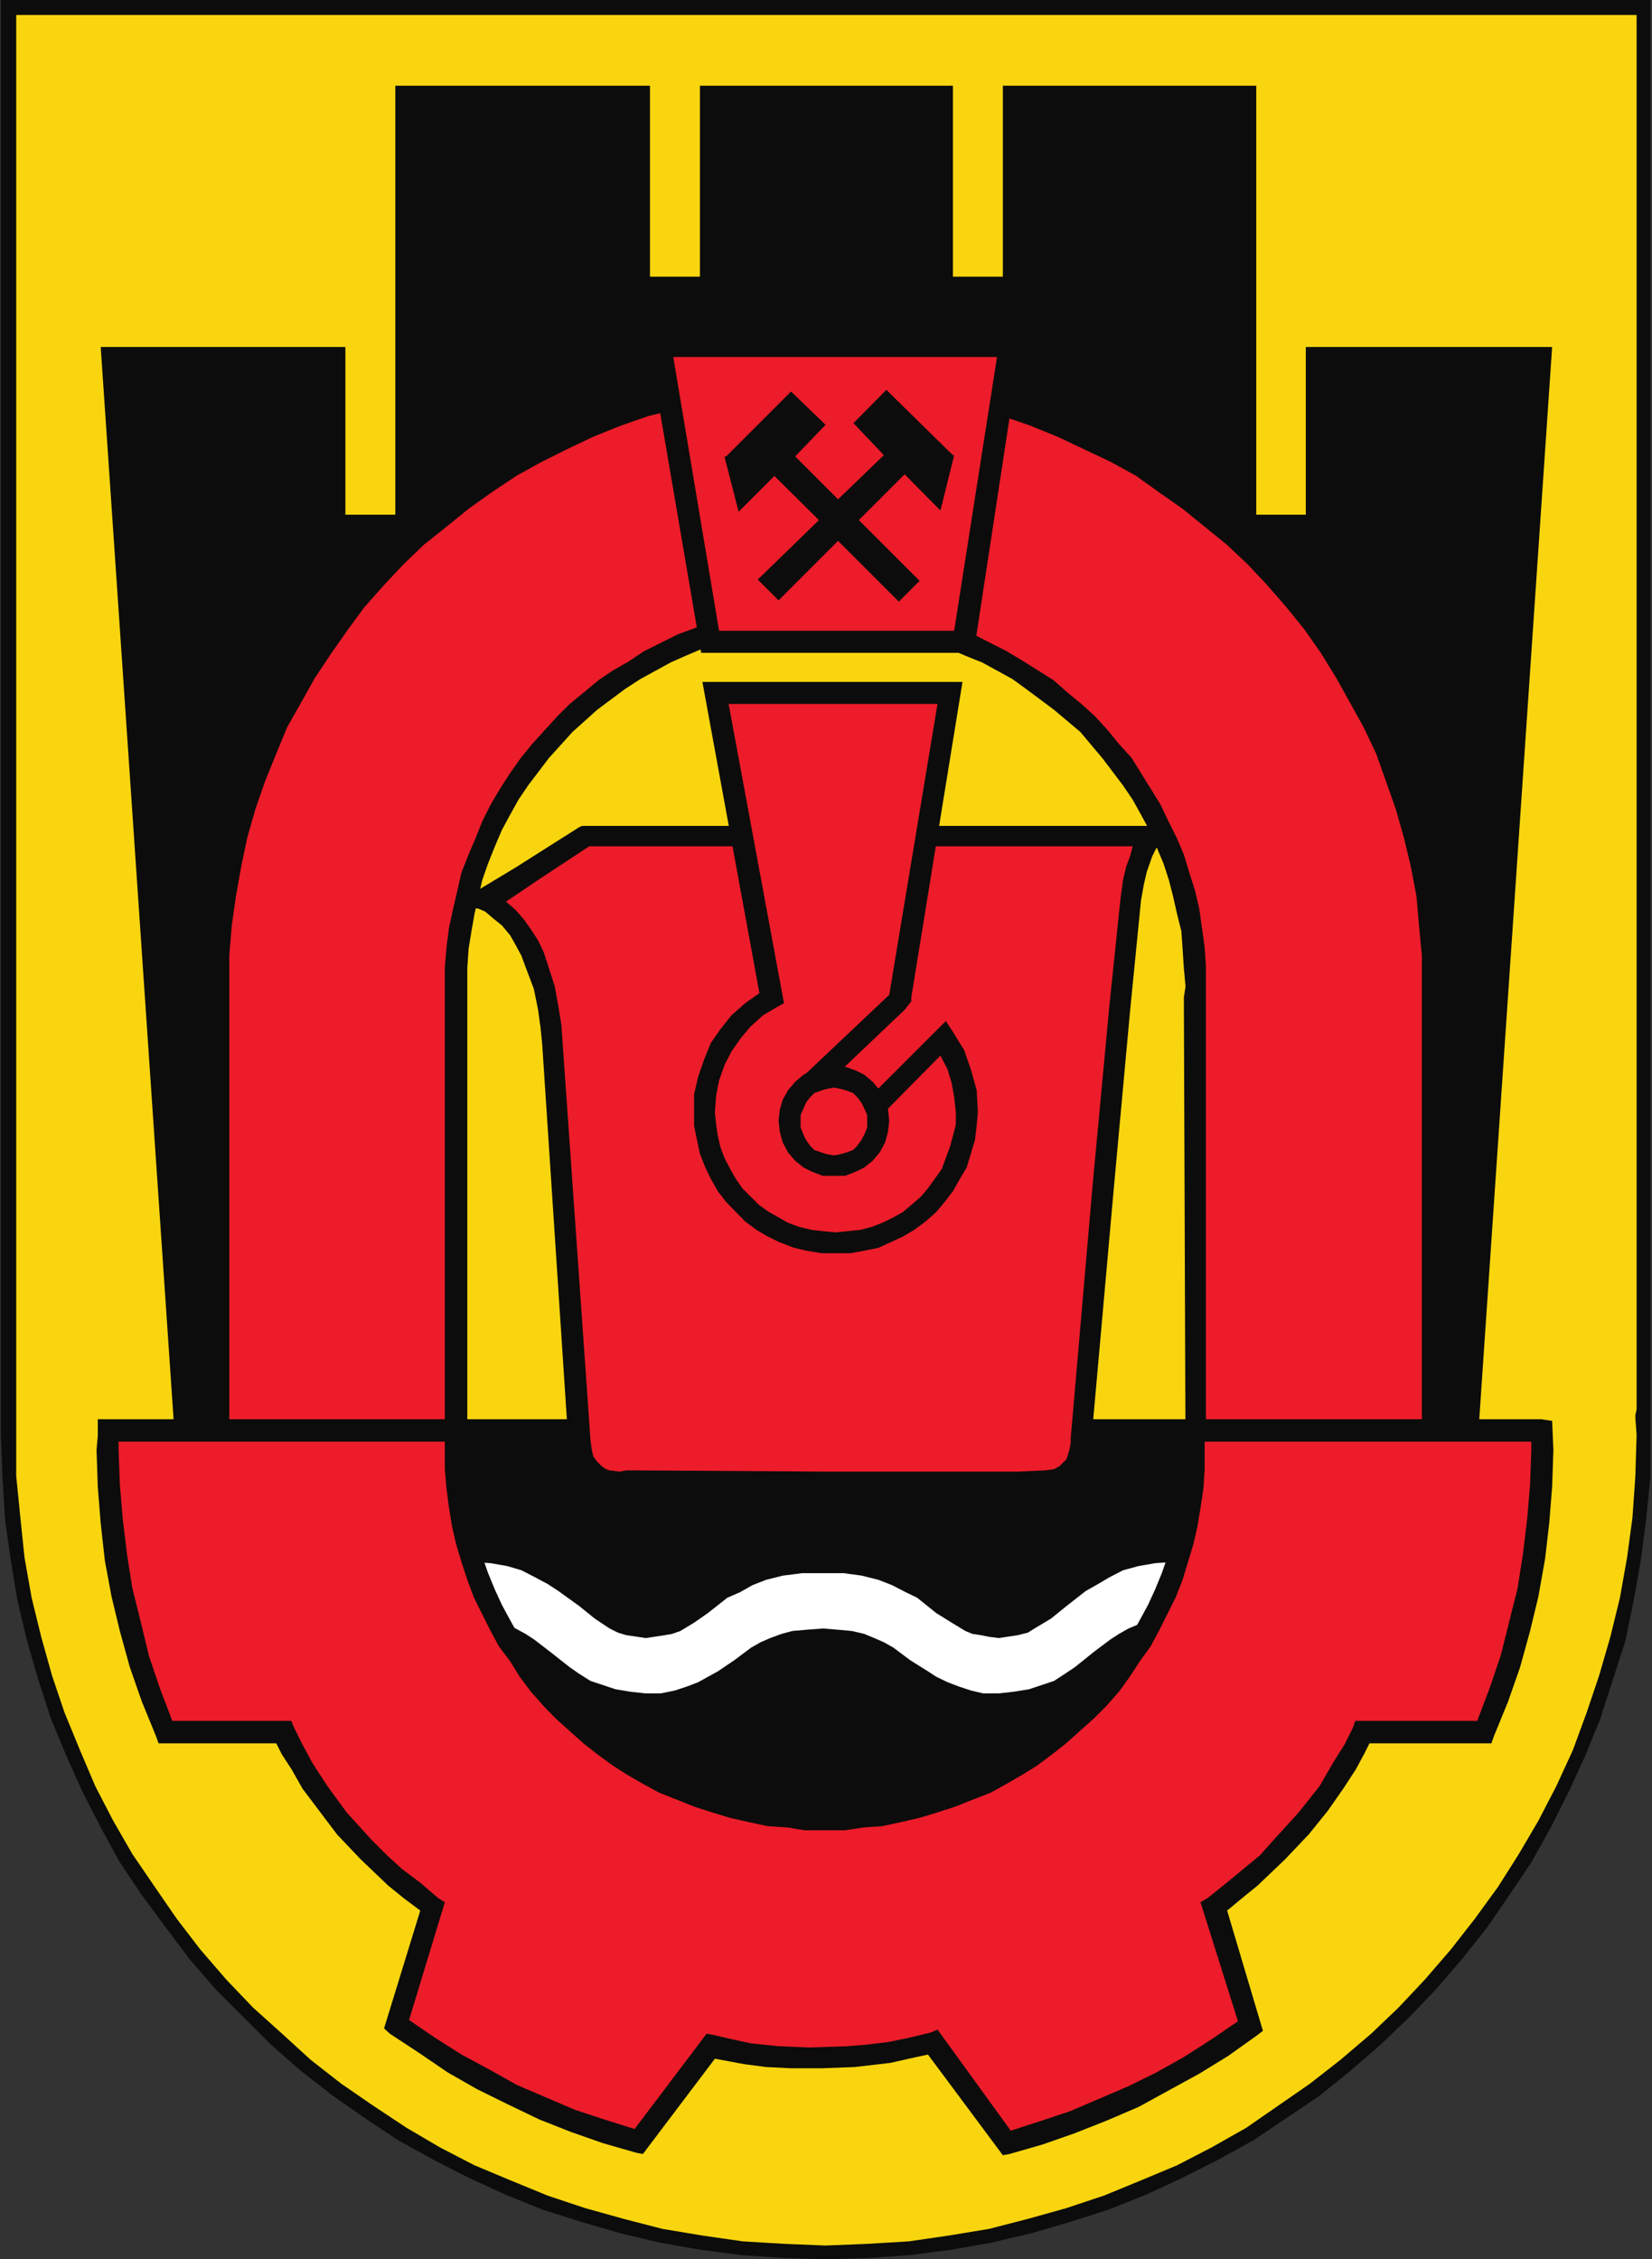<svg version="1.2" xmlns="http://www.w3.org/2000/svg" viewBox="0 0 397 543" width="397" height="543">
	<rect x="0" y="0" width="397" height="543" fill="#333333" stroke="none"/>
	<title>Pernik-pdf</title>
	<style>
		.s0 { fill: #f8d50f } 
		.s1 { fill: #0b0c0b } 
		.s2 { fill: #ffffff } 
		.s3 { fill: #ed1c2a } 
	</style>
	<path id="Path 1" class="s0" d="m394.9 344.8l-0.3 10-0.7 9.9-1.3 10-1.6 9.7-2.4 9.6-2.6 9.3-3 9-3.4 9-3.9 8.6-4.4 8.7-4.6 8-5.3 7.9-5.4 7.7-6 7.6-5.9 7-6.7 7-14 12.6-7.3 5.7-7.6 5.6-8 5-8.3 5-8.7 4.3-8.6 3.7-9 3.7-9 3-9.3 2.6-9.6 2.3-9.7 1.7-9.6 1.3-10 0.7-10.3 0.3-10-0.3-9.9-0.7-10-1.3-9.7-1.7-9.6-2.3-9.3-2.6-9-3-9-3.7-8.6-3.7-8.7-4.3-7.9-5-8-5-7.7-5.6-7.6-5.7-7-6.3-7-6.3-6.3-7-6.3-7-5.7-7.6-5.6-7.7-5-7.9-4.7-8-4.3-8.7-4-8.6-3.6-9-3-9-2.7-9.3-2.3-9.6-1.7-9.7-1.3-10-0.7-9.9-0.3-10 0.3-6h-0.3v-337.2h393z"/>
	<path id="Path 2" fill-rule="evenodd" class="s1" d="m396.6 0v355.1l-1 10-1.3 10-1.7 9.6-2 9.7-3 9.3-3 9.3-3.6 8.9-4 8.7-4.3 8.6-4.7 8.4-5.3 7.9-5.3 7.7-6 7.6-6.3 7.3-6.4 6.7-6.9 6.6-7.4 6.4-7.3 5.9-8 5.4-7.9 5.3-8.3 4.6-8.7 4.4-8.6 4-9 3.6-9.3 3-9.3 2.7-9.7 2.3-9.6 1.7-10 1.3-10 0.7-10.3 0.3-10-0.3-10.3-0.7-9.9-1.3-9.7-1.7-9.6-2.3-9.3-2.7-9.4-3-8.9-3.6-8.7-4-8.6-4.4-8.3-4.6-8-5.3-7.7-5.4-7.6-5.9-7.3-6.4-13.3-13.3-6.3-7.3-5.7-7.6-5.7-7.7-5.3-7.9-4.6-8.4-4.4-8.6-3.9-8.7-3.7-8.9-3-9.3-2.7-9.3-2.3-9.7-1.6-9.6-1.4-10-0.6-10-0.4-10.3v-344.8zm-392.7 3.6v351.2l1 10 1 9.6 1.7 9.6 2.3 9.4 2.6 9.3 3 8.9 3.7 9 3.7 8.7 4.3 8.3 4.6 8 5.4 7.9 5.3 7.7 5.6 7.3 6.3 7.3 6.4 6.7 7 6.3 6.9 6.3 7.3 5.7 7.7 5.3 8 5.3 8 4.7 8.3 4.3 8.6 3.6 9 3.7 9 3 9.3 2.6 9.3 2.4 9.6 1.6 9.7 1.4 10 0.6 9.9 0.4 10-0.4 10-0.6 9.6-1.4 9.7-1.6 9.3-2.4 9.3-2.6 9-3 9-3.7 8.6-3.6 8.3-4.3 8.3-4.7 15.3-10.6 7.3-5.7 7.4-6.3 6.6-6.3 6.3-6.7 6.3-7.3 5.7-7.3 5.6-7.7 5-7.9 4.7-8 4.3-8.3 4-8.7 3.3-9 3-8.9 2.7-9.3 2.3-9.4 1.7-9.6 1.3-9.6 0.7-10 0.3-10-0.3-4v-0.7l0.3-1.3v-335.2zm369.1 79.8l-17.9 263.4-51.3 0.3-10.9-201.5-94.5-1.6-94.4 1.6-11 201.5-50.9-0.3-17.9-263.4h58.8v40.3h12v-103.1h61.2v45.9h12v-45.9h60.8v45.9h12v-45.9h60.9v103.1h11.9v-40.3zm-73.1 257.7v5.4l-0.7 5.3-0.7 5-1 5.3-1 5-1.3 5-1.6 4.6-2 5-2 4.7-4.7 9.3-2.7 4.3-3 4.3-2.9 4.3-3 4-3.4 4-3.6 3.7-3.7 3.3-3.6 3.3-4 3.4-4.3 3-4 2.6-4.4 2.7-4.6 2.3-4.7 2-4.6 1.7-4.7 1.6-5 1.4-5 1-4.9 0.6-5 0.7h-10.3l-5.4-0.7-5-0.6-4.9-1-5-1.4-4.7-1.6-4.6-1.7-4.7-2-4.3-2.3-8.7-5.3-4-3-7.9-6.7-3.7-3.3-3.3-3.7-3.3-4-3.4-4-3-4.3-3-4.3-2.6-4.3-4.7-9.3-2-4.7-1.6-5-1.7-4.6-1.7-5-1-5-1-5.3-0.6-5-0.3-5.3-0.4-5.4z"/>
	<path id="Path 3" class="s2" d="m260.9 382.4l3-1.7 2.7-1.6 3.3-1.7 3.7-1 4-0.7 4.3-0.3v13.6h-3l-3 0.7-2.3 0.7-2.4 1-2.3 1.3-2 1.3-4 3-4.6 3.7-2.4 1.6-2.6 1.7-3 1-3 1-3.7 0.6-3.6 0.4h-3.7l-3-0.7-3-1-2.6-1-2.7-1.3-2-1.3-4.3-2.7-4-3-2.3-1.3-2.3-1-2.4-1-3-0.7-3.3-0.3-3.6-0.3-4 0.3-3.4 0.3-2.6 0.7-2.7 1-2.3 1-2.3 1.3-4 3-4 2.7-4.7 2.6-2.6 1-3 1-3.4 0.7h-3.6l-3.7-0.4-3.6-0.6-3-1-3-1-2.7-1.7-2.3-1.6-4.7-3.7-3.9-3-2-1.3-2.4-1.3-2.3-1-2.3-0.7-2.7-0.7h-3.3v-13.6l4.6 0.3 4 0.7 3.4 1 3.3 1.7 3 1.6 2.6 1.7 5 3.6 3.7 3 3.6 2.4 2 1 2 0.6 4.7 0.7 4.6-0.7 1.7-0.3 2-0.7 3.3-2 3.3-2.3 4.7-3.7 3-1.3 3-1.7 3.3-1.3 4-1 4.7-0.6h9.9l4.4 0.6 4 1 3.3 1.3 3.3 1.7 2.7 1.3 4.6 3.7 3.7 2.3 3.3 2 1.7 0.7 2 0.3 2 0.4 2.3 0.3 4.6-0.7 2.4-0.6 1.6-1 4-2.4 3.7-3z"/>
	<path id="Path 4" class="s3" d="m52.4 237.1l0.4-7.4 0.3-7.6 1-7.3 1.3-7 1.7-7.3 2-6.7 2.3-6.9 2.3-6.7 3-6.3 3.4-6.3 7.3-12 4-6 4.3-5.3 4.6-5.3 10-10 5.3-4.7 5.4-4.3 5.9-4 5.7-3.6 6.3-3.7 6.3-3.3 6.4-2.7 6.6-2.6 7-2.4 6.6-2 7.4-1.6 6.9-1.4 7.4-1 7.6-0.3 7.3-0.3 7.7 0.3 7.3 0.3 7.3 1 7.3 1.4 7 1.6 7 2 6.6 2.4 6.7 2.6 6.6 2.7 6 3.3 6.3 3.7 6 3.6 5.7 4 5.6 4.3 5 4.7 5.3 5 4.7 5 4.6 5.3 4.4 5.3 4 6 3.9 6 3.4 6 3.3 6.3 3 6.3 2.7 6.7 2.3 6.9 2 6.7 1.3 7.3 1.3 7 1 7.3 0.7 7.6v117.4h-56.9v-107.4h-0.3l0.3-2.6-0.3-4.7-0.3-4.3-0.7-4.7-0.7-4.3-1-4.3-1-4.3-1.6-4-1.3-4-2-4-2-4-2-3.7-2.4-3.6-2.6-3.3-2.7-3.4-2.6-3.3-6-6-3.4-3-3.3-2.3-3.3-2.7-3.7-2.3-3.6-2-4-2-4-2-4-1.3-4-1.7-4.3-1-4.3-1-4.4-1-4.3-0.3-4.6-0.3-4.7-0.4-4.6 0.4-4.4 0.3-4.6 0.3-8.7 2-4 1-4.3 1.7-4 1.3-4 2-3.6 2-3.7 2-3.6 2.3-3.7 2.7-3.3 2.3-3.3 3-6 6-2.7 3.3-2.6 3.4-2.7 3.3-2 3.6-2.3 3.7-2 4-1.7 4-1.6 4-1.4 4-1.3 4.3-1 4.3-0.7 4.3-0.6 4.7-0.4 4.3v114.7h-57.2z"/>
	<path id="Path 5" fill-rule="evenodd" class="s1" d="m50.1 229.4l0.3-7.3 1-7.7 1.4-7.3 1.6-7 2-7.3 2.3-6.6 2.7-7 3-6.3 3.3-6.7 3.7-6 4-6.3 4-5.6 4.3-5.7 4.6-5.3 5-5.3 5.4-5 5.3-4.7 5.6-4.3 5.7-4 6.3-4 6-3.6 6.6-3.4 6.4-2.9 6.9-2.7 6.7-2.3 7.3-2 7-1.7 7.3-1.3 7.7-0.7 7.3-0.7 7.6-0.3 7.7 0.3 7.6 0.7 7.3 0.7 7.3 1.3 7.4 1.7 6.9 2 7 2.3 6.7 2.7 6.6 2.9 6.3 3.4 6.4 3.6 5.9 4 5.7 4 5.7 4.3 5.6 4.7 5 5 5 5.3 4.6 5.3 4.4 5.7 4.3 5.6 3.6 6.3 3.7 6 3.3 6.7 3 6.3 2.7 7 2.3 6.6 2 7.3 1.7 7 1.3 7.3 1 7.7 0.7 7.3v120.4h-62.2l-0.4-110.1 0.4-2.6-0.4-4.4-0.3-4.6-0.3-4.3-1-4-1-4.4-1-3.9-1.3-4-3.4-8-2-3.7-2-3.6-2.3-3.4-5-6.6-5.3-6.3-6.3-5.3-6.7-5-3.3-2.4-7.3-4-4-1.6-4-1.7-4-1.3-4-1-4.3-1-4-1-4.3-0.3-4.3-0.4-4.7-0.3-4.3 0.3-4.3 0.4-4.4 0.3-4.3 1-4.3 1-4 1-4 1.3-4 1.7-3.6 1.6-7.3 4-3.7 2.4-6.7 5-5.9 5.3-5.7 6.3-5 6.6-2.3 3.4-2 3.6-2 3.7-1.7 4-1.6 4-1.4 4-0.9 3.9-1 4.4-0.7 4-0.7 4.3-0.3 4.6v117.1h-62.5v-112.7zm5 115h51.8v-112l0.4-4.7 0.6-4.7 1-4.6 1-4.3 1-4.4 1.7-4.3 1.7-4 1.6-4 2-4 2.3-3.9 2.4-3.7 2.6-3.7 2.7-3.3 3-3.3 3-3.3 3-3 3.3-2.7 3.6-3 3.4-2.3 4-2.3 3.6-2.4 8-4 4.3-1.6 4-1.4 4.3-1.3 4.7-1 4.3-0.6 4.7-0.7 4.6-0.3h9.3l4.7 0.3 9.3 1.3 4.3 1 4.4 1.3 4.3 1.4 4 1.6 7.9 4 4 2.4 7.3 4.6 3.4 3 3.3 2.7 3.3 3 3 3.3 2.7 3.3 3 3.3 4.6 7.4 2.4 3.9 1.9 4 2 4 1.7 4 1.3 4.3 1.4 4.4 1 4.3 1.3 9.3 0.3 4.7v112h51.9v-114.7l-0.7-7.3-0.6-7-1.4-7.3-1.6-6.7-2-7-4.7-13.3-3-6.3-6.6-11.9-3.7-6-4-5.7-4.3-5.3-4.6-5.3-4.7-5-5-4.7-5.3-4.3-5.3-4.3-5.7-4-5.6-4-6-3.3-12.7-6-6.6-2.7-6.7-2.3-6.6-1.7-7-1.6-7-1.4-7.3-0.9-7.3-0.7h-14.6l-7.3 0.7-7 0.9-7.4 1.4-6.6 1.6-7 1.7-6.6 2.3-6.7 2.7-6.3 3-6 3-6 3.3-6 4-5.6 4-5.3 4.3-5.4 4.3-4.9 4.7-4.7 5-4.7 5.3-3.9 5.3-4 5.7-4 6-3.3 5.9-3.4 6-2.6 6.3-2.7 6.7-2.3 6.6-2 7-1.4 6.7-1.3 7.3-1 7-0.6 7.3z"/>
	<path id="Path 6" class="s3" d="m158.5 83.4h84.1l-10.9 70.9h-61.2z"/>
	<path id="Path 7" fill-rule="evenodd" class="s1" d="m245.6 80.8l-11.6 76.1h-65.5l-13-76.1zm-83.8 5l11 65.8h56.5l10.3-65.8zm55.6 28.2l-11 11 14.6 14.6-5 5-14.6-14.6-14.3 14.3-5-5 14.7-14.3-10.7-10.6-8.6 8.6-3.4-13.3h0.4l15.6-15.6 8.3 8-7.3 7.6 10.3 10.3 11-10.6-7.3-7.7 7.9-8 16 15.7h0.3l-3.3 13.3z"/>
	<path id="Path 8" class="s3" d="m140.6 200.8h137.3l-0.7 0.3-1 0.7-0.6 1-1 1.7-1 2.6-1 4-0.7 5-3 26.6-4 43.9-5.3 59.5v2.7l-0.3 2-1 1.6-1.4 1.7-1 0.7-1.3 0.3-1.3 0.7-1.7 0.3h-6.6l-12.7 0.3h-33.9l-46.5-0.3h-2l-2 0.3-2-0.3-2.4-1-0.9-0.7-1-1-1-1.3-0.7-1.6-0.3-1.7-0.4-2.3-6.6-95.5-0.4-4.3-0.6-4.3-1-5.7-1.7-5.6-1.3-2.7-1.3-3-2-2.3-1.7-2.3-2.3-2-2.7-1.7v-0.3l0.7-0.7 2.6-2 7.7-5.3z"/>
	<path id="Path 9" fill-rule="evenodd" class="s1" d="m281.9 200.1l-3.3 3.4-0.7 0.3-1 2-1.3 3.7-0.7 3-0.7 3.9-2.6 26.3-4 43.6-5.3 59.5v3l-0.7 3-0.7 1.3-1 1.3-1.6 1.7-1.7 1.3-2.3 0.7-2.3 0.3-6.7 0.4-12 0.3h-32.9l-48.5-0.7-1.4 0.4-2.6 0.3-1.7-0.3-1.3-0.4-1.7-0.6-1.6-1-2-1.7-1.4-2.3-1-3-0.6-3-6.3-95.8-0.4-4-0.6-4.3-1-5-2-5.3-1-2.7-1.4-2.6-1.3-2.3-2-2.4-2-1.6-2-1.7-1.6-0.7-1.7-0.3-2-0.3h-0.3v-0.4l1-1.3 2.6-2 9.3-5.6 15.3-9.7 0.7-0.3h138zm-140.3 3.3l-11.7 7.7-8.3 5.6 2.3 2 2 2.3 1.7 2.4 1.7 2.6 1.3 2.7 1 3 1.7 5.3 0.9 5 0.7 4.3 0.3 4.3 6.7 95.5 0.3 2.3 0.4 1.7 1 1.3 1 1 1 0.7 0.9 0.3 2.4 0.3 1.6-0.3h1.4l46.9 0.3h45.8l6.7-0.3 2-0.3 1.3-0.7 1.7-1.7 0.3-1 0.4-1.3 0.3-1.7v-1l5.3-61.2 4-42.8 2.7-26 0.6-4.3 0.7-3 1-2.7 0.6-2.3z"/>
	<path id="Path 10" class="s3" d="m229 253.4l2 4.3 1 4.6 0.3 5-0.3 3-0.3 3.3-0.7 3-1.3 3-1.4 2.7-1.3 2.6-2 2.4-2 2.3-2.3 2-2.3 1.7-2.7 1.6-2.7 1.3-2.9 1-6 1.4h-6.7l-6-1.4-3-1-2.6-1.3-2.7-1.6-2.3-1.7-2.3-2-2-2.3-1.7-2.4-1.7-2.6-1.3-2.7-1-3-1-3-0.3-3.3-0.3-3 0.3-4.3 1-4.3 1.3-4 2-3.7 2.3-3.3 2.7-3 3-2.7 3.6-2.3-13.6-73.1h56.5l-11.9 73.5-0.4 0.3-0.6 0.7-22 20.6 9.3 11.6 24-23.9z"/>
	<path id="Path 11" fill-rule="evenodd" class="s1" d="m231.3 163.9l-12.3 75.8v1l-0.6 0.7-1 1.3-20.3 19.3 6 7.6 24.2-24.2 1.7 2.6 2.7 4.4 1.6 4.6 1.4 5 0.3 5.3-0.3 3.3-0.4 3.4-1 3.3-1 3.3-1.6 2.7-1.7 3-2 2.6-2 2.4-2.6 2.3-2.7 2-2.7 1.6-5.9 2.7-3.4 0.7-3.3 0.6h-7l-3.6-0.6-3-0.7-3.4-1.3-2.9-1.4-2.7-1.6-2.7-2-4.6-4.7-2-2.6-1.7-3-1.3-2.7-1.3-3.3-0.7-3.3-0.7-3.4v-7.6l1-4.3 1.4-4 1.6-4 2.3-3.3 2.7-3.4 3.3-2.9 3.4-2.4-13.7-74.8zm-56.2 5.3l13.3 71.9-1.6 0.9-3.4 2-3 2.7-2.3 2.7-2.3 3.3-1.7 3.3-1.3 3.7-0.7 3.6-0.3 4 0.3 3 0.4 2.7 0.6 2.6 1 2.7 1.4 2.7 1.3 2.3 1.6 2.3 4 4 2.4 1.7 4.6 2.6 2.7 1 3 0.7 2.6 0.3 3 0.3 3-0.3 3-0.3 2.7-0.7 2.6-1 2.7-1.3 2.3-1.3 2-1.7 2.3-2 1.7-2 3.3-4.6 1-2.7 1-2.7 0.7-2.6 0.7-2.7v-3l-0.4-3.6-0.6-3.4-1-3.3-1.7-3.3-23.3 23.6-12.9-15.6 23.9-22.6 11.6-69.9z"/>
	<path id="Path 12" class="s3" d="m211.1 269.3l-0.4 2.3-0.3 2-1 1.7-1.3 1.7-1.7 1.3-1.7 1-2 0.7-2.3 0.3-2-0.3-2-0.7-2-1-1.6-1.3-1.4-1.7-1-1.7-0.6-2v-4.3l0.6-2 1-2 1.4-1.3 1.6-1.3 2-1 2-0.7 2-0.3 2.3 0.3 2 0.7 1.7 1 1.7 1.3 1.3 1.3 1 2 0.3 2z"/>
	<path id="Path 13" fill-rule="evenodd" class="s1" d="m187.4 266.7l0.7-2.4 1.3-2.3 1.7-2 2-1.7 2-1 2.6-0.9 2.7-0.4 2.7 0.4 2.6 0.9 2 1 2 1.7 1.7 2 1.3 2.3 0.7 2.4 0.3 2.6-0.3 2.7-0.7 2.6-1.3 2.4-1.7 2-2 1.6-2 1-2.6 1h-5.4l-2.6-1-2-1-2-1.6-1.7-2-1.3-2.4-0.7-2.6-0.3-2.7zm5 4.3l0.7 1.7 0.6 1.3 1 1.4 1 1 1.7 0.6 1.3 0.4 1.7 0.3 1.6-0.3 1.4-0.4 1.6-0.6 1-1 1-1.4 0.7-1.3 0.7-1.7v-3l-0.7-1.6-0.7-1.4-1-1.3-1-1-1.6-0.6-1.4-0.4-1.6-0.3-1.7 0.3-1.3 0.4-1.7 0.6-1 1-1 1.3-0.6 1.4-0.7 1.6z"/>
	<path id="Path 14" class="s3" d="m300.5 487.1l-6.6 4.7-6.7 4.3-7.3 4-7 3.6-7.6 3.4-7.7 3-7.6 2.6-8 2.4-17.6-24.3-5.7 1.3-5 1-5.3 1-5 0.3-9 0.4-8-0.4-6.6-0.6-5-1-4-1-17.3 22.9-8-2.3-7.6-2.7-7.6-3-7.4-3.3-7.3-3.6-7-4-6.6-4.7-6.7-4.6 8.7-28.3-4.7-3.3-4.3-3.7-4-3.6-3.6-3.7-3.4-3.7-3-3.3-4.6-6.6-3.7-5.7-2.6-4.3-2-4h-28.3l-3.3-8-2.7-8-2.3-8.3-2-8.6-1.7-8.3-1-9-0.6-8.7-0.4-8.9 0.4-4.7h83.4v9.3l0.4 4.3 0.6 4.4 0.7 4.6 1 4.3 1.3 4 1.4 4.4 1.3 3.9 2 4 2 3.7 2 3.7 2.3 3.6 2.7 3.7 2.3 3.3 3 3 3 3.3 3 3 3.3 2.7 3.3 2.6 3.3 2.3 7.4 4.7 3.9 2 4 1.7 4 1.6 4 1.4 4.3 1.3 4.4 1 4.3 0.6 4.3 0.7 4.7 0.3h8.9l4.7-0.3 4.3-0.7 4.3-0.6 4.4-1 4.3-1.3 4-1.4 4.3-1.6 3.7-1.7 3.9-2 7.4-4.7 3.3-2.3 3.3-2.6 3.3-2.7 3-3 3-3.3 3-3 2.7-3.3 4.6-7.3 2-3.7 2-3.7 2-4 1.3-3.9 1.7-4.4 1-4 1-4.3 0.7-4.6 0.6-4.4 0.4-4.3 0.3-4.6-0.3-4.7h83.4l0.4 4.7-0.4 8.9-0.6 8.7-1 9-1.7 8.3-2 8.6-2.3 8.3-2.7 8-3.3 8h-29.3l-2 4-2.3 4.3-3.6 5.7-5 6.6-3 3.3-3.4 3.7-7.3 7.3-4.3 3.7-5 3.3z"/>
	<path id="Path 15" fill-rule="evenodd" class="s1" d="m370.3 341.1l2.7 0.4 0.3 7-0.3 8.9-0.7 8.7-1 8.6-1.6 9-2 8.3-2.4 8.7-2.9 8.3-3.4 8.3-0.6 1.7h-29.3l-1.3 2.6-2 3.7-3 4.6-3.7 5.3-4.6 5.7-5.7 6-6.6 6.3-3.7 3-3.6 3 8.6 28.9-1.3 1-7 5-7 4.3-7.3 4-7.3 4-7.7 3.3-7.6 3-7.7 2.7-8 2.3-1.6 0.3-18-24.2-4.6 1-4.4 1-8.6 1-8 0.3h-7.3l-6-0.3-5.3-0.7-7-1.3-17.3 22.9-1.6-0.3-8-2.3-7.7-2.7-7.6-3-7.7-3.7-7.3-3.6-7-4-6.9-4.7-7-4.6-1.4-1.3 8.7-28.3-4-3-3.7-3-6.6-6.3-5.7-6-4.3-5.7-4-5.3-2.6-4.6-2.4-3.7-1.3-2.6h-28.3l-0.6-1.7-3.4-8.3-2.9-8.3-2.4-8.7-2-8.3-1.6-8.6-1-9-0.7-8.7-0.3-8.9 0.3-3.4v-4h86.1l2.7 0.4-0.3 7 0.3 4.3 0.3 4.3 0.4 4.3 2 8.7 0.9 4 1.4 4 1.6 3.9 1.7 3.7 2 3.7 2 3.6 2.3 3.7 5 6.6 5.3 6 6.3 5.7 6.7 5 3.3 2.3 3.7 2 3.6 2 4 1.6 12 4 4 1 4.3 0.7 4.3 0.6 4.4 0.4h8.9l4.4-0.4 4.3-0.6 4.3-0.7 4-1 4.3-1.3 4-1.3 3.7-1.4 4-1.6 3.6-2 3.7-2 3.3-2.3 6.7-5 6.3-5.7 5.3-6 5-6.6 2.3-3.7 2-3.6 2-3.7 1.7-3.7 1.6-3.9 1.4-4 1.3-4 0.6-4.4 1-4.3 0.4-4.3 0.3-4.3 0.3-4.3-0.3-7.4zm-80.8 5.4v6.6l-0.3 4.7-0.7 4.6-0.7 4.3-1 4.4-1.3 4.3-1.3 4.3-1.7 4.3-2 4-2 4-2 3.7-2.6 3.6-2.4 3.7-2.6 3.6-3 3.4-3 3-6.7 6-3.3 2.6-3.6 2.7-3.7 2.3-4 2.3-3.6 2-4.4 1.7-4 1.6-4.3 1.4-4.3 1.3-4.3 1-4.7 1-4.3 0.3-4.7 0.7h-9.6l-4.3-0.7-4.7-0.3-4.6-1-4.4-1-4.3-1.3-4.3-1.4-4-1.6-4.3-1.7-3.7-2-4-2.3-3.6-2.3-3.7-2.7-3.3-2.6-6.7-6-2.9-3-3-3.4-2.7-3.6-2.3-3.7-2.7-3.6-2-3.7-2-4-2-4-1.6-4.3-1.4-4.3-1.3-4.3-1-4.4-0.7-4.3-0.6-4.6-0.4-4.7v-6.6h-78.4v2l0.3 8.3 0.7 8.3 1 8.3 1.3 8.3 2 8 2 8.3 2.6 7.7 3 7.9h28.6l0.7 1.7 2 4 2.3 4.3 3.7 5.7 4.6 6.3 6 6.6 3.7 3.7 3.6 3.3 4.4 3.3 4.3 3.7 1.6 1-8.6 28.3 6.3 4.3 6.3 4 6.7 3.6 6.6 3.7 7 3 7 3 7 2.3 7.3 2.3 17.3-22.9 1.7 0.3 4.3 1 4.6 1 6.7 0.7 7.6 0.3 9-0.3 4.7-0.4 5-0.6 4.9-1 5.4-1.3 1.6-0.7 17.6 24.3 7.4-2.4 6.9-2.3 14-6 6.7-3.3 6.6-3.7 6.7-4.3 6.3-4.3-9-28.6 1.7-1 4.6-3.7 4-3.3 4-3.3 3.3-3.7 6-6.6 5-6.3 3.3-5.7 2.7-4.3 2-4 0.6-1.7h29.3l3-7.9 2.7-8 2-8 2-8 1.3-8.3 1-8.3 0.7-8.3 0.3-8.3v-2z"/>
</svg>